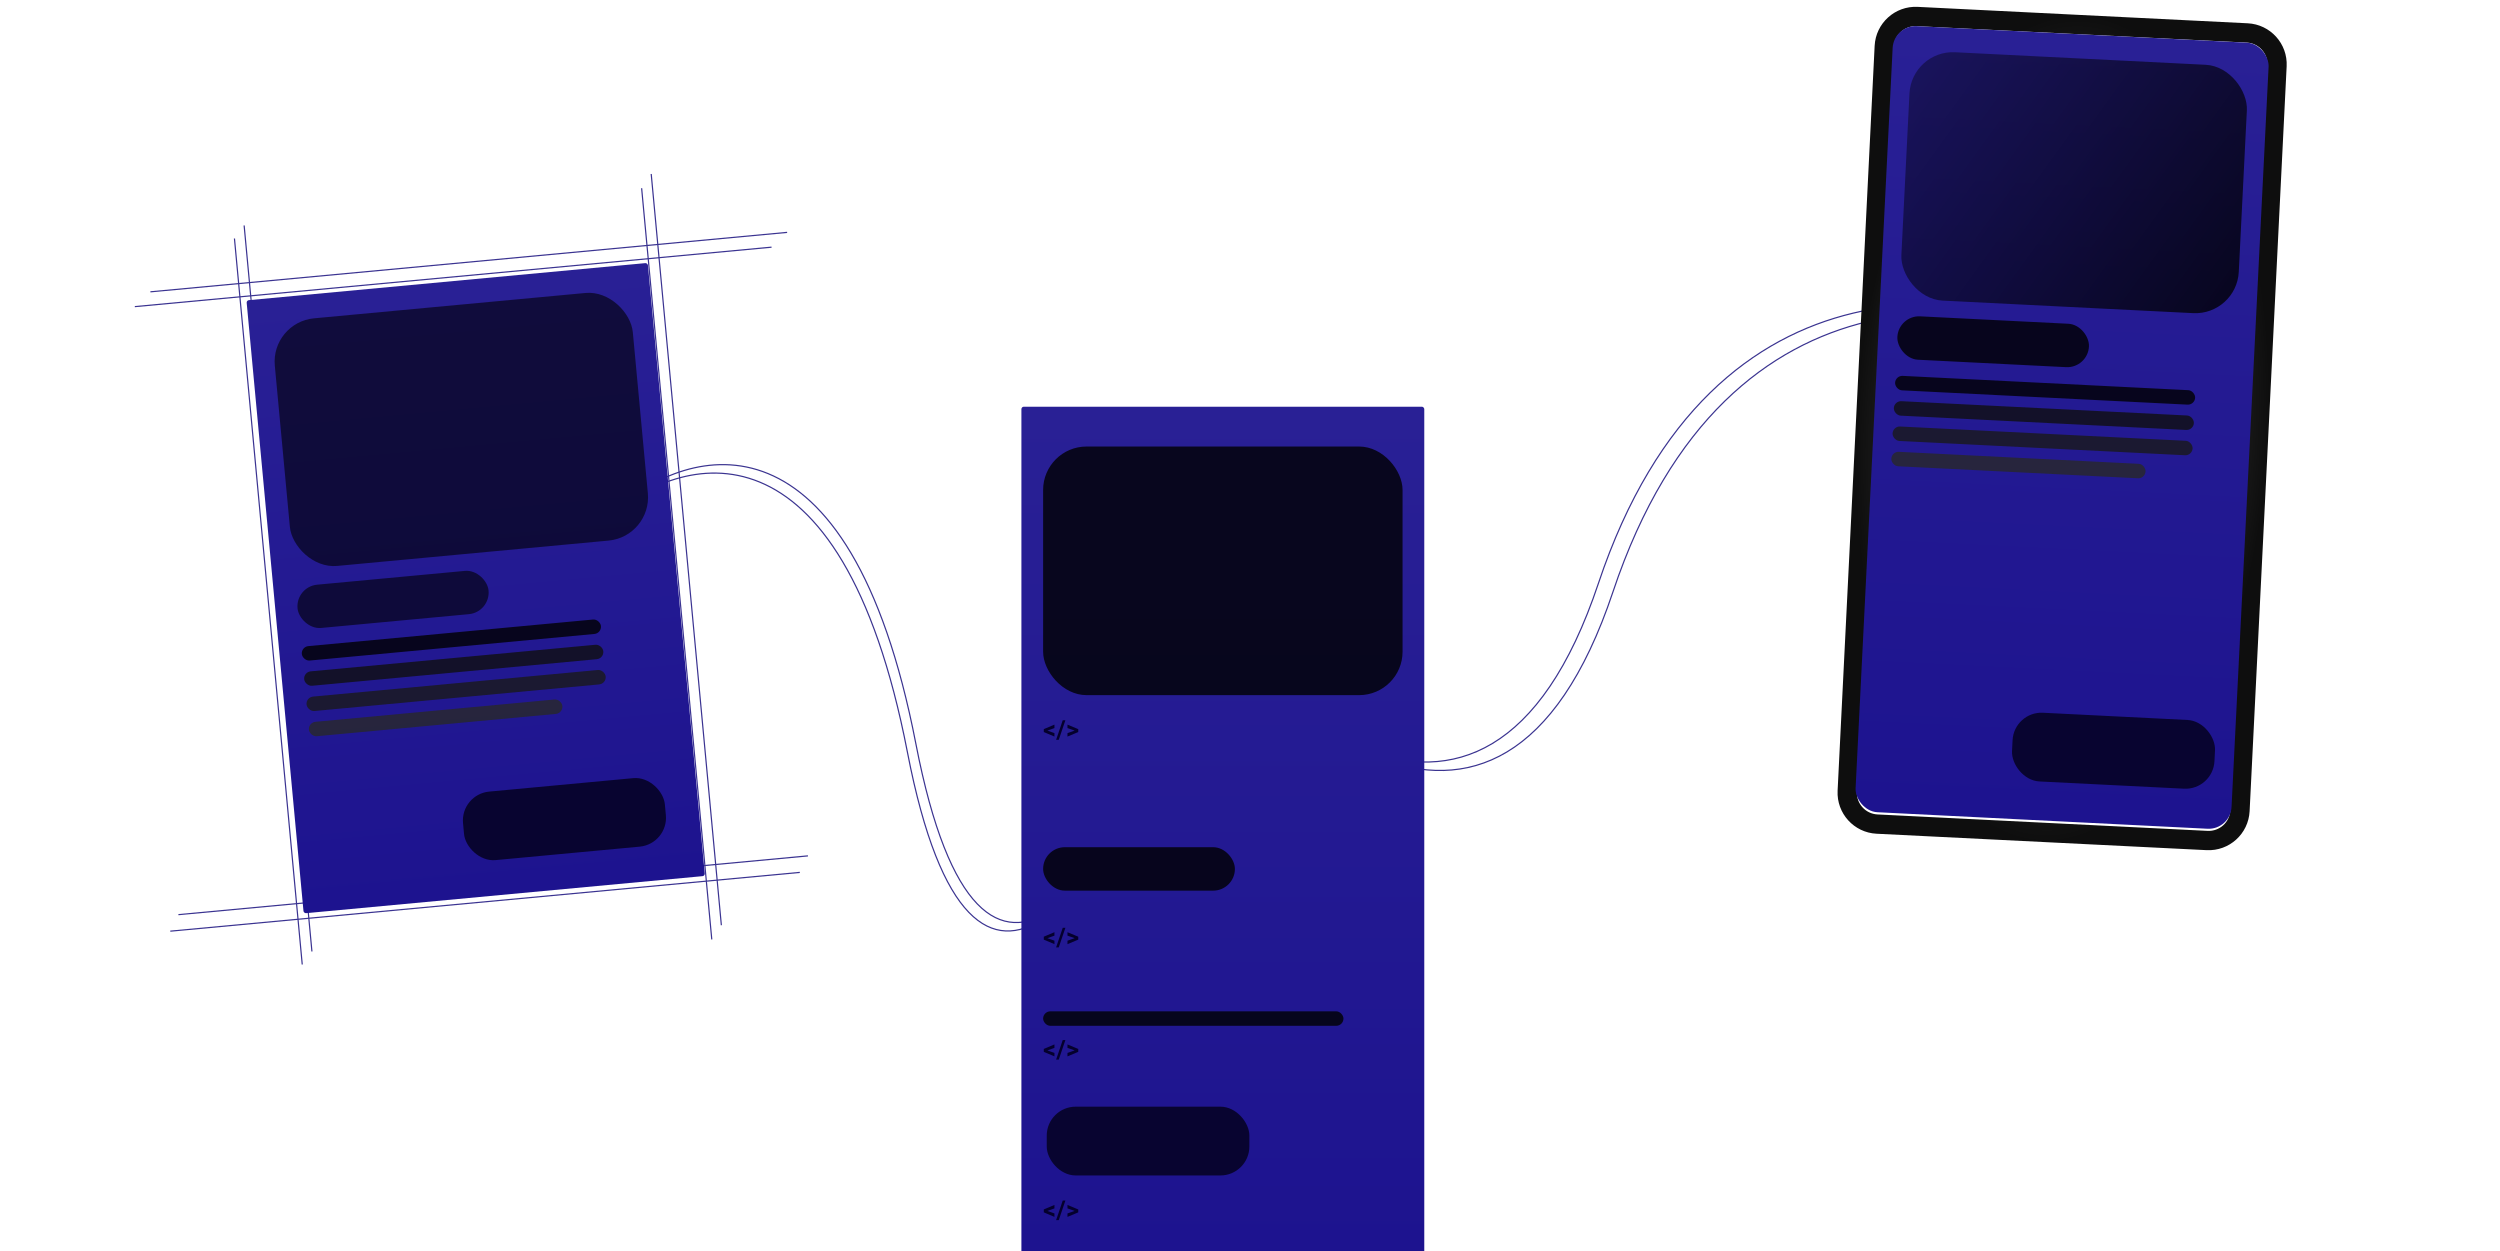 <svg width="1680" height="841" viewBox="0 0 1680 841" fill="none" xmlns="http://www.w3.org/2000/svg">
<g clip-path="url(#clip0)">
<path d="M408.365 348.145C456.863 304.487 565.045 274.831 609.788 505.478C654.53 736.124 749.203 582.387 790.946 476.688" stroke="#3A3390" stroke-width="0.811"/>
<path d="M414.039 342.468C462.537 298.809 570.719 269.154 615.461 499.801C660.204 730.447 754.877 576.71 796.62 471.011" stroke="#3A3390" stroke-width="0.811"/>
<path d="M1431.29 240.283C1347.65 196.625 1161.1 166.969 1083.95 397.616C1006.79 628.263 843.536 474.525 771.553 368.826" stroke="#3A3390" stroke-width="0.811"/>
<path d="M1421.5 234.606C1337.87 190.948 1151.32 161.293 1074.16 391.939C997.007 622.586 833.751 468.849 761.767 363.149" stroke="#3A3390" stroke-width="0.811"/>
<g filter="url(#filter0_d)">
<rect x="686.385" y="270.061" width="270.725" height="570.94" rx="1.622" fill="url(#paint0_linear)"/>
</g>
<g filter="url(#filter1_d)">
<path fill-rule="evenodd" clip-rule="evenodd" d="M1288.67 1.37C1273.46 0.613 1260.52 12.327 1259.76 27.533L1234.87 528.121C1234.12 543.327 1245.83 556.268 1261.04 557.024L1482.84 568.06C1498.04 568.817 1510.98 557.103 1511.74 541.897L1536.63 41.309C1537.39 26.103 1525.67 13.162 1510.47 12.406L1288.67 1.37ZM1288.02 14.33C1279.97 13.93 1273.12 20.131 1272.72 28.181L1247.83 528.763C1247.43 536.814 1253.63 543.665 1261.68 544.065L1483.49 555.104C1491.54 555.505 1498.39 549.303 1498.79 541.253L1523.68 40.671C1524.08 32.621 1517.88 25.77 1509.83 25.369L1288.02 14.33Z" fill="url(#paint1_radial)"/>
</g>
<g filter="url(#filter2_d)">
<rect width="252.893" height="528.767" rx="15.405" transform="matrix(0.999 0.05 -0.05 0.999 1272.63 13.565)" fill="url(#paint2_linear)"/>
</g>
<rect width="226.955" height="167.064" rx="29.189" transform="matrix(0.999 0.05 -0.05 0.999 1284.62 33.648)" fill="url(#paint3_linear)" fill-opacity="0.8"/>
<g opacity="0.8">
<rect width="136.173" height="46.227" rx="19.459" transform="matrix(0.999 0.05 -0.05 0.999 1353.42 477.987)" fill="#020018"/>
</g>
<rect width="128.878" height="29.196" rx="14.598" transform="matrix(0.999 0.05 -0.05 0.999 1275.76 211.846)" fill="black" fill-opacity="0.8"/>
<rect width="201.828" height="9.732" rx="4.866" transform="matrix(0.999 0.05 -0.05 0.999 1273.75 252.346)" fill="black" fill-opacity="0.8"/>
<rect width="201.828" height="9.732" rx="4.866" transform="matrix(0.999 0.05 -0.05 0.999 1272.9 269.357)" fill="#0F0F0F" fill-opacity="0.8"/>
<rect width="201.828" height="9.732" rx="4.866" transform="matrix(0.999 0.05 -0.05 0.999 1272.05 286.366)" fill="#1A1A1A" fill-opacity="0.8"/>
<rect width="171.027" height="9.732" rx="4.866" transform="matrix(0.999 0.05 -0.05 0.999 1271.21 303.376)" fill="#292929" fill-opacity="0.8"/>
<g opacity="0.8">
<rect x="703.406" y="743.682" width="136.173" height="46.227" rx="19.459" fill="#020018"/>
</g>
<rect x="700.977" y="300.067" width="241.545" height="167.065" rx="29.189" fill="black" fill-opacity="0.8"/>
<path d="M703.845 490.97L708.584 492.642V494.969L701.426 491.935V489.973L708.584 486.938V489.266L703.845 490.97ZM711.489 497.148H709.702L714.158 484.003H715.946L711.489 497.148ZM722.177 490.945L717.346 489.258V486.947L724.588 489.981V491.935L717.346 494.978V492.658L722.177 490.945Z" fill="#04002D"/>
<path d="M703.845 630.461L708.584 632.132V634.46L701.426 631.425V629.463L708.584 626.428V628.756L703.845 630.461ZM711.489 636.638H709.702L714.158 623.494H715.946L711.489 636.638ZM722.177 630.436L717.346 628.748V626.437L724.588 629.471V631.425L717.346 634.468V632.148L722.177 630.436Z" fill="#04002D"/>
<path d="M703.845 705.884L708.584 707.555V709.882L701.426 706.848V704.886L708.584 701.851V704.179L703.845 705.884ZM711.489 712.061H709.702L714.158 698.916H715.946L711.489 712.061ZM722.177 705.859L717.346 704.171V701.86L724.588 704.894V706.848L717.346 709.891V707.571L722.177 705.859Z" fill="#04002D"/>
<path d="M703.845 813.746L708.584 815.417V817.745L701.426 814.71V812.748L708.584 809.714V812.041L703.845 813.746ZM711.489 819.923H709.702L714.158 806.779H715.946L711.489 819.923ZM722.177 813.721L717.346 812.033V809.722L724.588 812.756V814.71L717.346 817.753V815.434L722.177 813.721Z" fill="#04002D"/>
<rect x="700.977" y="569.317" width="128.878" height="29.196" rx="14.598" fill="black" fill-opacity="0.8"/>
<rect x="700.977" y="679.613" width="201.828" height="9.732" rx="4.866" fill="black" fill-opacity="0.8"/>
<line y1="-0.405" x2="489.838" y2="-0.405" transform="matrix(0.093 0.996 -0.996 0.093 157.146 160.304)" stroke="#3A3391" stroke-width="0.811"/>
<line y1="-0.405" x2="489.838" y2="-0.405" transform="matrix(0.093 0.996 -0.996 0.093 163.652 151.548)" stroke="#3A3391" stroke-width="0.811"/>
<line y1="-0.405" x2="506.869" y2="-0.405" transform="matrix(0.093 0.996 -0.996 0.093 430.775 126.512)" stroke="#3A3391" stroke-width="0.811"/>
<line y1="-0.405" x2="506.869" y2="-0.405" transform="matrix(0.093 0.996 -0.996 0.093 437.208 116.948)" stroke="#3A3391" stroke-width="0.811"/>
<line y1="-0.405" x2="429.594" y2="-0.405" transform="matrix(0.996 -0.093 0.093 0.996 90.641 206.451)" stroke="#3A3391" stroke-width="0.811"/>
<line y1="-0.405" x2="429.594" y2="-0.405" transform="matrix(0.996 -0.093 0.093 0.996 101.107 196.509)" stroke="#3A3391" stroke-width="0.811"/>
<line y1="-0.405" x2="424.731" y2="-0.405" transform="matrix(0.996 -0.093 0.093 0.996 114.469 626.15)" stroke="#3A3391" stroke-width="0.811"/>
<line y1="-0.405" x2="424.731" y2="-0.405" transform="matrix(0.996 -0.093 0.093 0.996 119.941 615.049)" stroke="#3A3391" stroke-width="0.811"/>
<g filter="url(#filter3_d)">
<rect width="270.726" height="413.605" rx="1.622" transform="matrix(0.996 -0.093 0.093 0.996 165.617 198.608)" fill="url(#paint4_linear)"/>
</g>
<rect width="241.546" height="167.064" rx="29.189" transform="matrix(0.996 -0.093 0.093 0.996 181.957 216.626)" fill="black" fill-opacity="0.6"/>
<g opacity="0.8">
<rect width="136.174" height="46.226" rx="19.459" transform="matrix(0.996 -0.093 0.093 0.996 309.343 533.761)" fill="#020018"/>
</g>
<rect width="128.879" height="29.196" rx="14.598" transform="matrix(0.996 -0.093 0.093 0.996 198.59 394.266)" fill="black" fill-opacity="0.6"/>
<rect width="201.829" height="9.732" rx="4.866" transform="matrix(0.996 -0.093 0.093 0.996 202.371 434.639)" fill="black" fill-opacity="0.8"/>
<rect width="201.829" height="9.732" rx="4.866" transform="matrix(0.996 -0.093 0.093 0.996 203.957 451.596)" fill="#0F0F0F" fill-opacity="0.8"/>
<rect width="201.829" height="9.732" rx="4.866" transform="matrix(0.996 -0.093 0.093 0.996 205.545 468.553)" fill="#1A1A1A" fill-opacity="0.8"/>
<rect width="171.027" height="9.732" rx="4.866" transform="matrix(0.996 -0.093 0.093 0.996 207.133 485.51)" fill="#292929" fill-opacity="0.8"/>
</g>
<defs>
<filter id="filter0_d" x="673.412" y="260.331" width="296.67" height="596.885" filterUnits="userSpaceOnUse" color-interpolation-filters="sRGB">
<feFlood flood-opacity="0" result="BackgroundImageFix"/>
<feColorMatrix in="SourceAlpha" type="matrix" values="0 0 0 0 0 0 0 0 0 0 0 0 0 0 0 0 0 0 127 0"/>
<feOffset dy="3.243"/>
<feGaussianBlur stdDeviation="6.486"/>
<feColorMatrix type="matrix" values="0 0 0 0 0 0 0 0 0 0 0 0 0 0 0 0 0 0 0.25 0"/>
<feBlend mode="normal" in2="BackgroundImageFix" result="effect1_dropShadow"/>
<feBlend mode="normal" in="SourceGraphic" in2="effect1_dropShadow" result="shape"/>
</filter>
<filter id="filter1_d" x="1215.38" y="-14.881" width="340.747" height="605.678" filterUnits="userSpaceOnUse" color-interpolation-filters="sRGB">
<feFlood flood-opacity="0" result="BackgroundImageFix"/>
<feColorMatrix in="SourceAlpha" type="matrix" values="0 0 0 0 0 0 0 0 0 0 0 0 0 0 0 0 0 0 127 0"/>
<feOffset dy="3.243"/>
<feGaussianBlur stdDeviation="9.73"/>
<feColorMatrix type="matrix" values="0 0 0 0 0.058 0 0 0 0 0.058 0 0 0 0 0.058 0 0 0 0.25 0"/>
<feBlend mode="normal" in2="BackgroundImageFix" result="effect1_dropShadow"/>
<feBlend mode="normal" in="SourceGraphic" in2="effect1_dropShadow" result="shape"/>
</filter>
<filter id="filter2_d" x="1211.45" y="-18.12" width="348.694" height="610.543" filterUnits="userSpaceOnUse" color-interpolation-filters="sRGB">
<feFlood flood-opacity="0" result="BackgroundImageFix"/>
<feColorMatrix in="SourceAlpha" type="matrix" values="0 0 0 0 0 0 0 0 0 0 0 0 0 0 0 0 0 0 127 0"/>
<feMorphology radius="9.73" operator="dilate" in="SourceAlpha" result="effect1_dropShadow"/>
<feOffset dy="3.243"/>
<feGaussianBlur stdDeviation="12.973"/>
<feColorMatrix type="matrix" values="0 0 0 0 0.125 0 0 0 0 0.086 0 0 0 0 0.569 0 0 0 0.25 0"/>
<feBlend mode="normal" in2="BackgroundImageFix" result="effect1_dropShadow"/>
<feBlend mode="normal" in="SourceGraphic" in2="effect1_dropShadow" result="shape"/>
</filter>
<filter id="filter3_d" x="152.789" y="163.758" width="333.759" height="462.726" filterUnits="userSpaceOnUse" color-interpolation-filters="sRGB">
<feFlood flood-opacity="0" result="BackgroundImageFix"/>
<feColorMatrix in="SourceAlpha" type="matrix" values="0 0 0 0 0 0 0 0 0 0 0 0 0 0 0 0 0 0 127 0"/>
<feOffset dy="3.243"/>
<feGaussianBlur stdDeviation="6.486"/>
<feColorMatrix type="matrix" values="0 0 0 0 0 0 0 0 0 0 0 0 0 0 0 0 0 0 0.25 0"/>
<feBlend mode="normal" in2="BackgroundImageFix" result="effect1_dropShadow"/>
<feBlend mode="normal" in="SourceGraphic" in2="effect1_dropShadow" result="shape"/>
</filter>
<linearGradient id="paint0_linear" x1="821.747" y1="270.061" x2="821.747" y2="841" gradientUnits="userSpaceOnUse">
<stop stop-color="#292095"/>
<stop offset="1" stop-color="#1D138F"/>
</linearGradient>
<radialGradient id="paint1_radial" cx="0" cy="0" r="1" gradientUnits="userSpaceOnUse" gradientTransform="translate(1385.75 284.715) rotate(92.847) scale(278.17 138.605)">
<stop/>
<stop offset="0.076" stop-color="white"/>
<stop offset="0.547" stop-color="#363636"/>
<stop offset="1" stop-color="#0E0E0E"/>
</radialGradient>
<linearGradient id="paint2_linear" x1="126.446" y1="0" x2="126.446" y2="528.767" gradientUnits="userSpaceOnUse">
<stop stop-color="#292095"/>
<stop offset="1" stop-color="#1D138F"/>
</linearGradient>
<linearGradient id="paint3_linear" x1="226.955" y1="167.064" x2="-9.012" y2="13.882" gradientUnits="userSpaceOnUse">
<stop/>
<stop offset="1" stop-opacity="0.46"/>
</linearGradient>
<linearGradient id="paint4_linear" x1="135.363" y1="0" x2="135.363" y2="413.605" gradientUnits="userSpaceOnUse">
<stop stop-color="#292095"/>
<stop offset="1" stop-color="#1D138F"/>
</linearGradient>
<clipPath id="clip0">
<rect width="1680" height="841" fill="white"/>
</clipPath>
</defs>
</svg>
